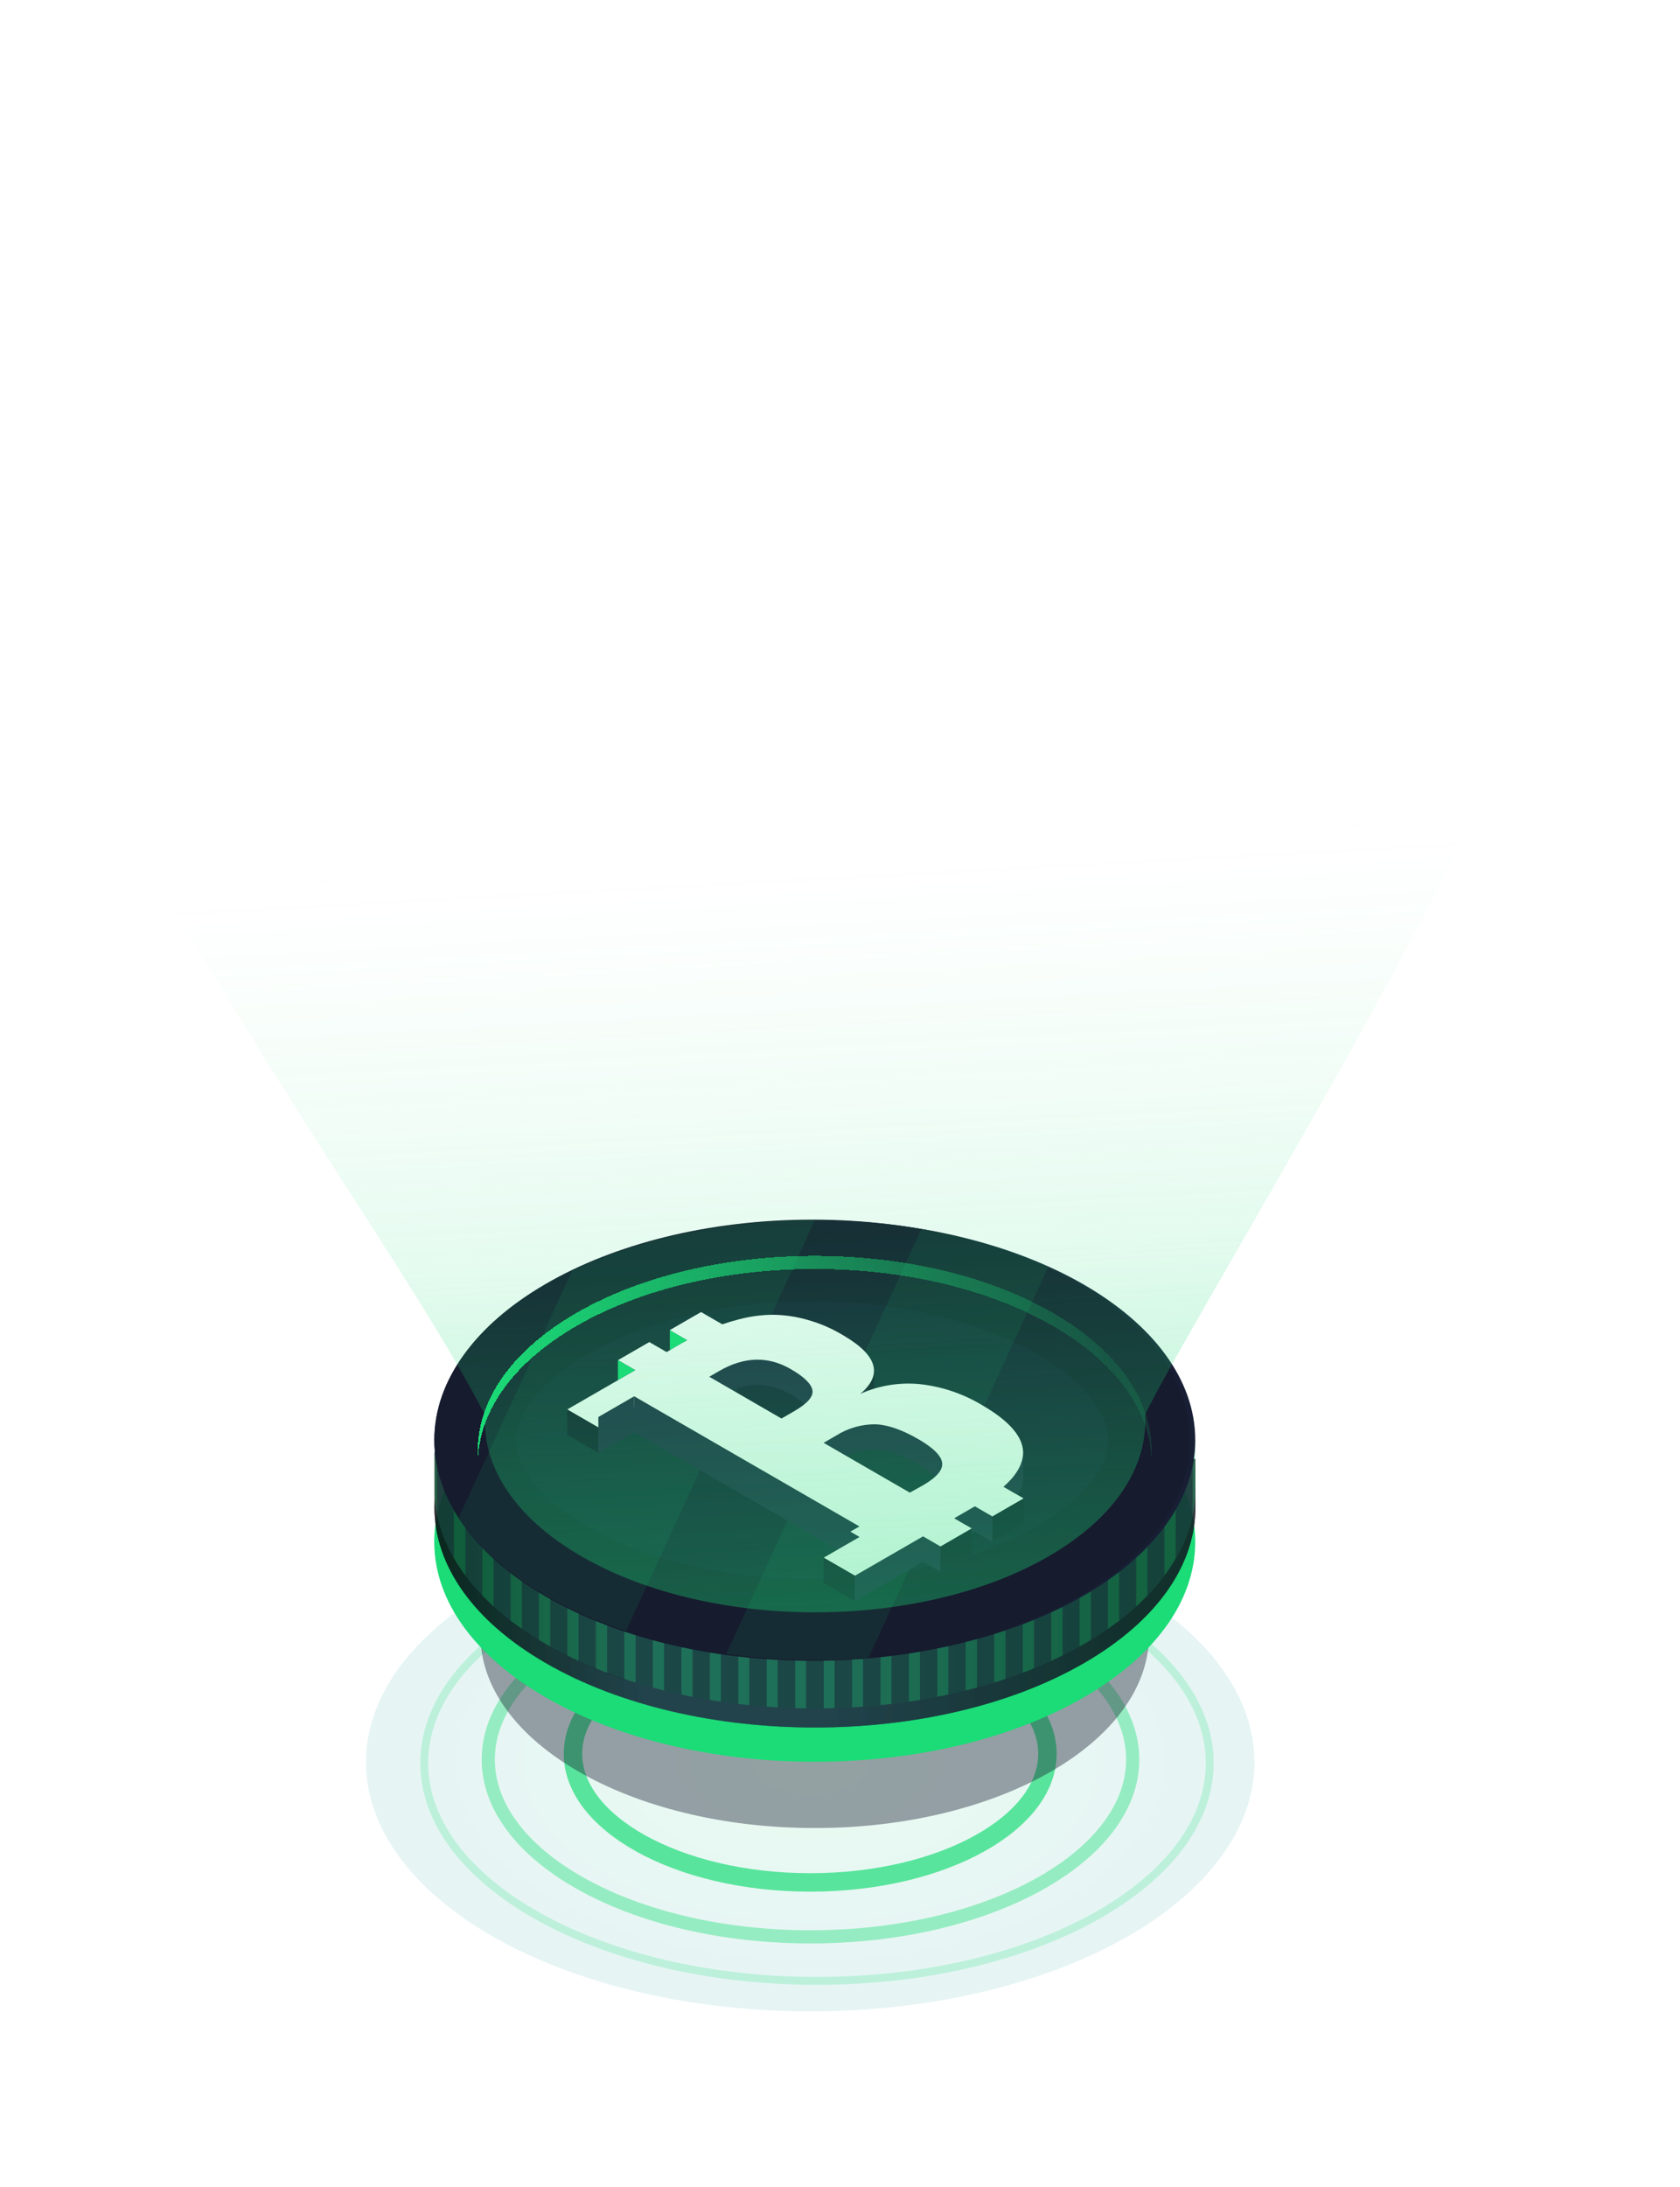 <svg width="638" height="830" viewBox="0 0 638 830" fill="none" xmlns="http://www.w3.org/2000/svg">
<g clip-path="url(#clip0_907_86485)">
<g opacity="0.1" filter="url(#filter0_f_907_86485)">
<ellipse cx="307.684" cy="668.696" rx="168.697" ry="94.569" fill="url(#paint0_radial_907_86485)"/>
</g>
<g opacity="0.7" filter="url(#filter1_f_907_86485)">
<path d="M217.594 665.544C217.594 678.145 226.775 690.278 243.213 699.461C259.537 708.581 282.324 714.331 307.685 714.331C333.046 714.331 355.834 708.581 372.157 699.461C388.596 690.278 397.777 678.145 397.777 665.544C397.777 652.944 388.596 640.811 372.157 631.627C355.834 622.507 333.046 616.757 307.685 616.757C282.324 616.757 259.537 622.507 243.213 631.627C226.775 640.811 217.594 652.944 217.594 665.544Z" stroke="#1BDC77" stroke-width="7"/>
</g>
<g opacity="0.4" filter="url(#filter2_f_907_86485)">
<path d="M185.426 667.7C185.426 685.658 198.478 702.434 220.718 714.864C242.876 727.248 273.656 734.986 307.791 734.986C341.926 734.986 372.706 727.248 394.864 714.864C417.104 702.434 430.156 685.658 430.156 667.7C430.156 649.741 417.104 632.965 394.864 620.535C372.706 608.151 341.926 600.413 307.791 600.413C273.656 600.413 242.876 608.151 220.718 620.535C198.478 632.965 185.426 649.741 185.426 667.7Z" stroke="#1BDC77" stroke-width="5"/>
</g>
<g opacity="0.2" filter="url(#filter3_f_907_86485)">
<path d="M161.112 669.046C161.112 691.495 177.418 712.129 204.466 727.238C231.465 742.319 268.865 751.694 310.257 751.694C351.649 751.694 389.049 742.319 416.048 727.238C443.095 712.129 459.402 691.495 459.402 669.046C459.402 646.597 443.095 625.962 416.048 610.854C389.049 595.773 351.649 586.398 310.257 586.398C268.865 586.398 231.465 595.773 204.466 610.854C177.418 625.962 161.112 646.597 161.112 669.046Z" stroke="#1BDC77" stroke-width="3"/>
</g>
<path opacity="0.4" d="M309.41 693.696C379.526 693.696 436.366 660.87 436.366 620.378C436.366 579.885 379.526 547.06 309.41 547.06C239.294 547.06 182.454 579.885 182.454 620.378C182.454 660.87 239.294 693.696 309.41 693.696Z" fill="#161B2E"/>
<g filter="url(#filter4_d_907_86485)">
<path d="M309.411 664.546C389.215 664.546 453.909 627.184 453.909 581.097C453.909 535.009 389.215 497.647 309.411 497.647C229.607 497.647 164.913 535.009 164.913 581.097C164.913 627.184 229.607 664.546 309.411 664.546Z" fill="#1BDC77"/>
</g>
<path opacity="0.48" d="M453.909 553.633H450.352C444.538 538.772 431.624 524.64 411.581 513.08C355.153 480.486 263.654 480.486 207.298 513.08C188.384 523.997 175.869 537.2 169.584 551.161H165.041V569.665C163.927 591.828 177.998 614.205 207.298 631.109C263.74 663.689 355.225 663.689 411.652 631.109C439.881 614.805 453.981 593.457 453.981 572.094L453.909 553.633Z" fill="url(#paint1_linear_907_86485)"/>
<path opacity="0.48" d="M453.909 553.633H450.352C444.538 538.772 431.624 524.64 411.581 513.08C355.153 480.486 263.654 480.486 207.298 513.08C188.384 523.997 175.869 537.2 169.584 551.161H165.041V569.665C163.927 591.828 177.998 614.205 207.298 631.109C263.74 663.689 355.225 663.689 411.652 631.109C439.881 614.805 453.981 593.457 453.981 572.094L453.909 553.633Z" fill="url(#paint2_linear_907_86485)"/>
<path opacity="0.48" d="M453.909 553.633H450.352C444.538 538.772 431.624 524.64 411.581 513.08C355.153 480.486 263.654 480.486 207.298 513.08C188.384 523.997 175.869 537.2 169.584 551.161H165.041V569.665C163.927 591.828 177.998 614.205 207.298 631.109C263.74 663.689 355.225 663.689 411.652 631.109C439.881 614.805 453.981 593.457 453.981 572.094L453.909 553.633Z" fill="url(#paint3_linear_907_86485)"/>
<path d="M453.909 546.474H450.352C444.538 531.613 431.624 517.481 411.581 505.907C355.153 473.313 263.654 473.313 207.298 505.907C188.384 516.838 175.869 530.041 169.584 543.987H165.041V562.42C163.927 584.597 177.998 606.974 207.298 623.864C263.74 656.458 355.225 656.458 411.652 623.864C439.881 607.575 453.981 586.212 453.981 564.864L453.909 546.474Z" fill="#1BDC77" fill-opacity="0.29"/>
<path opacity="0.48" d="M450.351 546.446L449.708 544.902V532.742H442.209V531.87C440.221 529.219 438.069 526.694 435.766 524.311V532.742H431.48V520.096C429.471 518.267 427.323 516.476 425.037 514.723V532.742H420.752V511.594C418.695 510.165 416.466 508.736 414.28 507.393V532.742H409.995V504.878C407.88 503.687 405.719 502.544 403.509 501.449V532.742H399.223V499.42C397.081 498.467 394.909 497.514 392.709 496.562V532.699H388.423V503.478H381.881V532.742H377.595V511.508H371.038V532.742H366.752V519.539H360.167V532.742H355.967V527.584H349.352V532.742H269.596V527.584H263.011V532.742H258.796V519.539H252.211V532.742H247.925V511.508H241.368V532.742H237.082V503.478H230.54V532.742H226.254V496.576C224.044 497.472 221.873 498.424 219.74 499.434V532.785H215.454V501.42C213.24 502.52 211.083 503.664 208.954 504.835V532.742H204.668V507.407C202.411 508.77 200.254 510.165 198.197 511.594V532.799H193.911V514.681C191.626 516.424 189.483 518.224 187.454 520.053V532.742H183.169V524.169C180.874 526.55 178.727 529.07 176.74 531.713V532.671H169.169V543.888H165.969V574.91C167.209 580.706 169.375 586.264 172.383 591.371V572.038H176.74V598.001C178.724 600.643 180.871 603.158 183.169 605.532V572.038H187.454V609.733C189.483 611.547 191.626 613.348 193.911 615.091V572.038H198.197V618.235C200.254 619.664 202.411 621.064 204.668 622.436V572.038H208.954V624.908C211.083 626.079 213.24 627.223 215.454 628.323V572.038H219.74V630.381C221.863 631.333 224.035 632.286 226.254 633.238V572.08H230.54V634.953C232.697 635.768 234.825 636.539 237.082 637.282V572.038H241.368V638.54C243.525 639.211 245.654 639.84 247.925 640.44V572.038H252.211V641.54C254.382 642.083 256.582 642.583 258.782 643.055V572.038H262.996V643.927C265.182 644.355 267.368 644.741 269.582 645.113V572.038H273.768V645.756C275.968 646.084 278.168 646.37 280.382 646.642V572.038H284.539V647.099C286.753 647.313 288.967 647.499 291.182 647.671V572.038H295.325V647.942C297.539 648.071 299.753 648.156 301.982 648.228V572.038H306.096V648.313C308.339 648.313 310.581 648.313 312.839 648.313V572.038H316.953V648.228C319.167 648.156 321.396 648.056 323.61 647.942V572.038H327.753V647.671C329.967 647.499 332.181 647.313 334.381 647.085V572.038H338.553V646.627C340.767 646.37 342.967 646.07 345.167 645.756V572.038H349.352V645.098C351.567 644.741 353.767 644.341 355.952 643.912V572.038H360.152V643.055C362.367 642.569 364.567 642.069 366.738 641.526V572.038H371.024V640.426C373.238 639.826 375.424 639.183 377.581 638.525V572.038H381.866V637.154C384.066 636.43 386.247 635.658 388.409 634.839V572.038H392.695V633.153C394.895 632.252 397.066 631.324 399.209 630.295V572.038H403.495V628.323C405.704 627.227 407.866 626.089 409.98 624.908V572.038H414.266V622.407C416.523 620.978 418.666 619.635 420.737 618.12V571.966H425.023V614.977C427.309 613.224 429.456 611.433 431.466 609.604V572.038H435.751V605.489C438.058 603.109 440.21 600.584 442.194 597.93V572.038H446.494V591.314C449.514 586.156 451.68 580.544 452.908 574.695V546.46L450.351 546.446Z" fill="#181F35"/>
<path d="M309.411 629.923C389.215 629.923 453.91 592.561 453.91 546.474C453.91 500.386 389.215 463.024 309.411 463.024C229.607 463.024 164.913 500.386 164.913 546.474C164.913 592.561 229.607 629.923 309.411 629.923Z" fill="#181F35"/>
<path d="M436.435 546.527C436.435 561.839 425.683 578.566 402.103 592.323C378.903 605.857 345.831 614.726 308.463 614.726C271.096 614.726 238.024 605.857 214.824 592.323C191.244 578.566 180.492 561.839 180.492 546.527C180.492 531.215 191.244 514.487 214.824 500.731C238.024 487.197 271.096 478.328 308.463 478.328C345.831 478.328 378.903 487.197 402.103 500.731C425.683 514.487 436.435 531.215 436.435 546.527Z" stroke="#161B2E" stroke-width="31"/>
<path opacity="0.3" d="M309.453 463.024C276.711 463.024 243.983 469.412 217.312 482.172L174.212 575.909C181.226 586.698 192.212 596.8 207.226 605.474C216.917 610.99 227.146 615.5 237.754 618.934L309.453 463.024Z" fill="#1BDC77" fill-opacity="0.29"/>
<path opacity="0.3" d="M349.938 466.368L275.782 627.637C293.7 630.079 311.831 630.558 329.853 629.066L398.124 480.615C382.732 473.837 366.54 469.05 349.938 466.368Z" fill="#1BDC77" fill-opacity="0.29"/>
<g opacity="0.05">
<path opacity="0.05" d="M309.41 620.378C380.086 620.378 437.38 587.29 437.38 546.474C437.38 505.658 380.086 472.57 309.41 472.57C238.734 472.57 181.44 505.658 181.44 546.474C181.44 587.29 238.734 620.378 309.41 620.378Z" fill="#101420"/>
<g opacity="0.05">
<g opacity="0.05">
<path opacity="0.05" d="M80.828 546.159L79.456 545.359L302.396 416.613L303.753 417.399L80.828 546.159Z" fill="#1BDC77" fill-opacity="0.29"/>
<path opacity="0.05" d="M84.756 548.417L83.385 547.631L306.325 418.885L307.682 419.671L84.756 548.417Z" fill="#1BDC77" fill-opacity="0.29"/>
<path opacity="0.05" d="M88.684 550.689L87.313 549.903L310.253 421.157L311.61 421.943L88.684 550.689Z" fill="#1BDC77" fill-opacity="0.29"/>
<path opacity="0.05" d="M92.613 552.961L91.242 552.175L314.182 423.429L315.539 424.215L92.613 552.961Z" fill="#1BDC77" fill-opacity="0.29"/>
<path opacity="0.05" d="M96.528 555.233L95.171 554.433L318.111 425.687L319.468 426.487L96.528 555.233Z" fill="#1BDC77" fill-opacity="0.29"/>
<path opacity="0.05" d="M100.456 557.491L99.099 556.705L322.039 427.959L323.396 428.745L100.456 557.491Z" fill="#1BDC77" fill-opacity="0.29"/>
<path opacity="0.05" d="M104.384 559.763L103.027 558.977L325.967 430.23L327.325 431.016L104.384 559.763Z" fill="#1BDC77" fill-opacity="0.29"/>
<path opacity="0.05" d="M108.313 562.035L106.956 561.249L329.896 432.488L331.253 433.288L108.313 562.035Z" fill="#1BDC77" fill-opacity="0.29"/>
<path opacity="0.05" d="M112.241 564.293L110.884 563.507L333.824 434.761L335.181 435.547L112.241 564.293Z" fill="#1BDC77" fill-opacity="0.29"/>
<path opacity="0.05" d="M116.17 566.564L114.813 565.778L337.739 437.032L339.11 437.818L116.17 566.564Z" fill="#1BDC77" fill-opacity="0.29"/>
<path opacity="0.05" d="M120.098 568.836L118.741 568.05L341.667 439.304L343.039 440.09L120.098 568.836Z" fill="#1BDC77" fill-opacity="0.29"/>
<path opacity="0.05" d="M124.027 571.109L122.656 570.323L345.596 441.577L346.967 442.363L124.027 571.109Z" fill="#1BDC77" fill-opacity="0.29"/>
<path opacity="0.05" d="M127.956 573.366L126.584 572.58L349.524 443.834L350.896 444.62L127.956 573.366Z" fill="#1BDC77" fill-opacity="0.29"/>
<path opacity="0.05" d="M131.884 575.638L130.513 574.852L353.453 446.106L354.824 446.892L131.884 575.638Z" fill="#1BDC77" fill-opacity="0.29"/>
<path opacity="0.05" d="M135.813 577.91L134.441 577.124L357.382 448.378L358.753 449.164L135.813 577.91Z" fill="#1BDC77" fill-opacity="0.29"/>
<path opacity="0.05" d="M139.741 580.182L138.37 579.382L361.31 450.636L362.682 451.436L139.741 580.182Z" fill="#1BDC77" fill-opacity="0.29"/>
<path opacity="0.05" d="M143.67 582.454L142.298 581.654L365.239 452.908L366.61 453.694L143.67 582.454Z" fill="#1BDC77" fill-opacity="0.29"/>
<path opacity="0.05" d="M147.598 584.712L146.227 583.926L369.167 455.18L370.539 455.966L147.598 584.712Z" fill="#1BDC77" fill-opacity="0.29"/>
<path opacity="0.05" d="M151.527 586.984L150.156 586.198L373.096 457.452L374.467 458.238L151.527 586.984Z" fill="#1BDC77" fill-opacity="0.29"/>
<path opacity="0.05" d="M155.456 589.256L154.084 588.456L377.024 459.709L378.396 460.51L155.456 589.256Z" fill="#1BDC77" fill-opacity="0.29"/>
<path opacity="0.05" d="M159.384 591.514L158.013 590.728L380.953 461.981L382.31 462.767L159.384 591.514Z" fill="#1BDC77" fill-opacity="0.29"/>
<path opacity="0.05" d="M163.313 593.785L161.941 592.999L384.882 464.253L386.239 465.039L163.313 593.785Z" fill="#1BDC77" fill-opacity="0.29"/>
<path opacity="0.05" d="M167.241 596.058L165.869 595.272L388.81 466.526L390.167 467.312L167.241 596.058Z" fill="#1BDC77" fill-opacity="0.29"/>
<path opacity="0.05" d="M171.155 598.329L169.798 597.529L392.738 468.783L394.096 469.583L171.155 598.329Z" fill="#1BDC77" fill-opacity="0.29"/>
<path opacity="0.05" d="M175.084 600.587L173.727 599.801L396.667 471.055L398.024 471.841L175.084 600.587Z" fill="#1BDC77" fill-opacity="0.29"/>
<path opacity="0.05" d="M179.012 602.859L177.655 602.073L400.595 473.327L401.952 474.113L179.012 602.859Z" fill="#1BDC77" fill-opacity="0.29"/>
<path opacity="0.05" d="M182.941 605.131L181.584 604.345L404.524 475.599L405.881 476.385L182.941 605.131Z" fill="#1BDC77" fill-opacity="0.29"/>
<path opacity="0.05" d="M186.869 607.403L185.512 606.603L408.438 477.857L409.81 478.643L186.869 607.403Z" fill="#1BDC77" fill-opacity="0.29"/>
<path opacity="0.05" d="M190.798 609.661L189.441 608.875L412.367 480.129L413.738 480.915L190.798 609.661Z" fill="#1BDC77" fill-opacity="0.29"/>
<path opacity="0.05" d="M194.727 611.933L193.355 611.147L416.295 482.401L417.667 483.187L194.727 611.933Z" fill="#1BDC77" fill-opacity="0.29"/>
<path opacity="0.05" d="M198.655 614.205L197.284 613.419L420.224 484.673L421.595 485.459L198.655 614.205Z" fill="#1BDC77" fill-opacity="0.29"/>
<path opacity="0.05" d="M202.584 616.477L201.212 615.676L424.153 486.93L425.524 487.716L202.584 616.477Z" fill="#1BDC77" fill-opacity="0.29"/>
<path opacity="0.05" d="M206.512 618.734L205.141 617.948L428.081 489.202L429.453 489.988L206.512 618.734Z" fill="#1BDC77" fill-opacity="0.29"/>
<path opacity="0.05" d="M210.441 621.007L209.07 620.221L432.01 491.475L433.381 492.261L210.441 621.007Z" fill="#1BDC77" fill-opacity="0.29"/>
<path opacity="0.05" d="M214.37 623.279L212.998 622.493L435.938 493.732L437.31 494.533L214.37 623.279Z" fill="#1BDC77" fill-opacity="0.29"/>
<path opacity="0.05" d="M218.297 625.55L216.926 624.75L439.866 496.004L441.238 496.804L218.297 625.55Z" fill="#1BDC77" fill-opacity="0.29"/>
<path opacity="0.05" d="M222.226 627.808L220.855 627.022L443.795 498.276L445.166 499.062L222.226 627.808Z" fill="#1BDC77" fill-opacity="0.29"/>
<path opacity="0.05" d="M226.155 630.08L224.783 629.294L447.723 500.548L449.095 501.334L226.155 630.08Z" fill="#1BDC77" fill-opacity="0.29"/>
<path opacity="0.05" d="M230.083 632.352L228.712 631.566L451.652 502.806L453.023 503.606L230.083 632.352Z" fill="#1BDC77" fill-opacity="0.29"/>
<path opacity="0.05" d="M234.012 634.624L232.64 633.824L455.58 505.078L456.952 505.878L234.012 634.624Z" fill="#1BDC77" fill-opacity="0.29"/>
<path opacity="0.05" d="M237.94 636.882L236.569 636.096L459.509 507.35L460.881 508.136L237.94 636.882Z" fill="#1BDC77" fill-opacity="0.29"/>
<path opacity="0.05" d="M241.869 639.154L240.498 638.368L463.438 509.622L464.795 510.407L241.869 639.154Z" fill="#1BDC77" fill-opacity="0.29"/>
<path opacity="0.05" d="M245.797 641.426L244.426 640.626L467.366 511.894L468.723 512.68L245.797 641.426Z" fill="#1BDC77" fill-opacity="0.29"/>
<path opacity="0.05" d="M249.711 643.698L248.354 642.898L471.295 514.152L472.652 514.938L249.711 643.698Z" fill="#1BDC77" fill-opacity="0.29"/>
<path opacity="0.05" d="M253.64 645.956L252.283 645.17L475.223 516.424L476.58 517.209L253.64 645.956Z" fill="#1BDC77" fill-opacity="0.29"/>
<path opacity="0.05" d="M257.569 648.228L256.212 647.442L479.152 518.696L480.509 519.481L257.569 648.228Z" fill="#1BDC77" fill-opacity="0.29"/>
<path opacity="0.05" d="M261.497 650.5L260.14 649.714L483.08 520.953L484.437 521.754L261.497 650.5Z" fill="#1BDC77" fill-opacity="0.29"/>
<path opacity="0.05" d="M265.426 652.757L264.068 651.971L487.009 523.225L488.366 524.011L265.426 652.757Z" fill="#1BDC77" fill-opacity="0.29"/>
<path opacity="0.05" d="M269.353 655.03L267.982 654.244L490.922 525.498L492.293 526.283L269.353 655.03Z" fill="#1BDC77" fill-opacity="0.29"/>
<path opacity="0.05" d="M273.282 657.302L271.911 656.516L494.851 527.77L496.222 528.555L273.282 657.302Z" fill="#1BDC77" fill-opacity="0.29"/>
<path opacity="0.05" d="M277.21 659.574L275.839 658.788L498.779 530.027L500.151 530.828L277.21 659.574Z" fill="#1BDC77" fill-opacity="0.29"/>
<path opacity="0.05" d="M281.139 661.831L279.768 661.045L502.708 532.299L504.08 533.085L281.139 661.831Z" fill="#1BDC77" fill-opacity="0.29"/>
<path opacity="0.05" d="M285.068 664.103L283.697 663.317L506.637 534.571L508.008 535.357L285.068 664.103Z" fill="#1BDC77" fill-opacity="0.29"/>
<path opacity="0.05" d="M288.996 666.375L287.625 665.589L510.565 536.843L511.936 537.629L288.996 666.375Z" fill="#1BDC77" fill-opacity="0.29"/>
<path opacity="0.05" d="M292.925 668.647L291.553 667.847L514.494 539.101L515.865 539.901L292.925 668.647Z" fill="#1BDC77" fill-opacity="0.29"/>
<path opacity="0.05" d="M296.853 670.904L295.482 670.118L518.422 541.372L519.793 542.158L296.853 670.904Z" fill="#1BDC77" fill-opacity="0.29"/>
<path opacity="0.05" d="M300.782 673.177L299.41 672.391L522.35 543.645L523.722 544.43L300.782 673.177Z" fill="#1BDC77" fill-opacity="0.29"/>
<path opacity="0.05" d="M304.71 675.449L303.339 674.663L526.279 545.917L527.651 546.702L304.71 675.449Z" fill="#1BDC77" fill-opacity="0.29"/>
<path opacity="0.05" d="M308.639 677.721L307.268 676.92L530.208 548.174L531.579 548.975L308.639 677.721Z" fill="#1BDC77" fill-opacity="0.29"/>
<path opacity="0.05" d="M312.568 679.978L311.196 679.192L534.136 550.446L535.508 551.232L312.568 679.978Z" fill="#1BDC77" fill-opacity="0.29"/>
<path opacity="0.05" d="M316.496 682.25L315.125 681.464L538.065 552.718L539.436 553.504L316.496 682.25Z" fill="#1BDC77" fill-opacity="0.29"/>
</g>
</g>
</g>
<g filter="url(#filter5_d_907_86485)">
<path d="M218.912 499.191C268.911 470.341 349.925 470.341 399.896 499.191C423.781 512.994 436.252 530.884 437.295 548.96C438.438 529.227 425.981 509.279 399.896 494.218C349.896 465.354 268.897 465.354 218.912 494.218C192.841 509.279 180.341 529.227 181.527 548.96C182.57 530.884 195.069 512.994 218.912 499.191Z" fill="url(#paint4_linear_907_86485)" shape-rendering="crispEdges"/>
</g>
<g filter="url(#filter6_d_907_86485)">
<path d="M348.952 530.827C341.332 530.151 333.665 531.435 326.681 534.556C335.252 527.411 333.276 520.11 320.752 512.651L319.838 512.108C315.771 509.687 311.406 507.809 306.852 506.521C302.556 505.273 298.112 504.61 293.638 504.549C289.358 504.576 285.097 505.133 280.953 506.206C278.638 506.792 276.438 507.449 274.324 508.178L266.267 503.52L254.41 510.379L261.039 514.208C259.867 514.837 258.682 515.494 257.467 516.194L253.182 518.709L246.61 514.908L234.753 521.753L241.325 525.554L233.139 530.284L229.925 532.141L229.068 532.627L215.453 540.5L227.31 547.345L240.925 539.486L326.366 588.855L312.752 596.714L324.609 603.559L338.223 595.7L342.295 593.356L350.481 588.627L357.166 592.485L369.023 585.64L364.738 583.197L362.295 581.768L370.152 577.224L376.837 581.082L388.694 574.237L384.409 571.794L381.009 569.822C385.68 565.749 388.152 561.634 388.466 557.49C388.828 551.308 383.69 545.116 373.052 538.914L372.323 538.486C365.171 534.287 357.201 531.675 348.952 530.827ZM269.353 528.054L273.181 525.854C282.629 520.395 291.653 520.152 300.253 525.125C305.31 528.04 308.067 530.707 308.524 533.127C308.981 535.547 306.6 538.257 301.381 541.258L296.781 543.915L269.353 528.054ZM345.523 572.037L312.724 553.132L317.467 550.389C321.974 547.529 327.215 546.04 332.552 546.102C337.247 546.33 342.671 548.236 348.823 551.817C354.309 554.99 357.276 557.919 357.723 560.605C358.152 563.292 355.766 566.15 350.58 569.179L345.523 572.037Z" fill="#232A45"/>
<path d="M234.668 512.122V519.724L241.239 515.923L234.668 512.122Z" fill="#1BDC77"/>
<path d="M254.382 500.734V508.335L261.024 504.577L254.382 500.734Z" fill="#1BDC77"/>
<path d="M331.939 515.938V524.969L325.996 521.325L331.939 515.938Z" fill="url(#paint5_linear_907_86485)"/>
<path d="M388.538 546.473V557.505L379.638 551.989L388.538 546.473Z" fill="url(#paint6_linear_907_86485)"/>
<path d="M348.953 521.21C341.333 520.535 333.666 521.819 326.682 524.94C335.253 517.795 333.277 510.493 320.753 503.035L319.839 502.492C315.772 500.071 311.407 498.193 306.853 496.904C302.549 495.649 298.094 494.981 293.611 494.918C289.33 494.946 285.069 495.503 280.925 496.576C278.611 497.162 276.411 497.819 274.297 498.548L266.24 493.889L254.382 500.734L261.011 504.578C259.84 505.206 258.654 505.864 257.44 506.564L253.154 509.079L246.583 505.278L234.726 512.122L241.297 515.923L233.111 520.653L229.897 522.511L229.04 522.997L215.426 530.856L227.283 537.714L240.897 529.855L326.425 579.239L312.81 587.098L324.667 593.943L338.281 586.084L342.353 583.74L350.538 579.01L357.224 582.868L369.081 576.024L364.795 573.58L362.353 572.152L370.21 567.608L376.895 571.466L388.752 564.621L384.467 562.178L381.067 560.206C385.738 556.133 388.209 552.018 388.524 547.874C388.886 541.692 383.748 535.5 373.11 529.298L372.381 528.869C365.212 524.663 357.221 522.051 348.953 521.21ZM269.354 518.438L273.182 516.223C282.63 510.784 291.653 510.546 300.253 515.509C305.31 518.424 308.068 521.091 308.525 523.511C308.982 525.94 306.625 528.641 301.382 531.642L296.782 534.299L269.354 518.438ZM345.524 562.421L312.782 543.516L317.525 540.772C322.032 537.913 327.273 536.424 332.61 536.486C337.305 536.714 342.729 538.619 348.881 542.201C354.367 545.374 357.334 548.303 357.781 550.989C358.21 553.676 355.824 556.533 350.638 559.563L345.524 562.421Z" fill="white"/>
<path d="M388.737 564.635V574.252L376.88 581.096V571.48L388.737 564.635Z" fill="url(#paint7_linear_907_86485)"/>
<path d="M369.024 576.024V585.641L357.167 592.485V582.868L369.024 576.024Z" fill="url(#paint8_linear_907_86485)"/>
<path d="M324.61 593.943V603.559L312.753 596.715V587.098L324.61 593.943Z" fill="url(#paint9_linear_907_86485)"/>
<path d="M215.368 530.856V540.487L227.225 547.331V537.715L215.368 530.856Z" fill="#161B2E"/>
</g>
<path d="M240.84 539.472V529.855L227.226 537.715V547.331L240.84 539.472Z" fill="url(#paint10_linear_907_86485)"/>
<path d="M240.84 529.855V539.472L318.039 584.055L326.367 579.239L240.84 529.855Z" fill="#232A45"/>
<path opacity="0.8" d="M398.202 590.604C349.221 618.899 269.826 618.899 220.845 590.604C195.275 575.856 183.074 556.297 184.206 536.951C153.473 478.486 108.878 423.559 26.901 276.32C161.006 122.362 371.961 87.736 575.348 251.563C596.567 268.539 452.276 499.92 434.841 536.88C435.973 556.297 423.771 575.856 398.202 590.604Z" fill="url(#paint11_linear_907_86485)" fill-opacity="0.5"/>
</g>
<defs>
<filter id="filter0_f_907_86485" x="5.988" y="441.127" width="603.394" height="455.138" filterUnits="userSpaceOnUse" color-interpolation-filters="sRGB">
<feFlood flood-opacity="0" result="BackgroundImageFix"/>
<feBlend mode="normal" in="SourceGraphic" in2="BackgroundImageFix" result="shape"/>
<feGaussianBlur stdDeviation="66.5" result="effect1_foregroundBlur_907_86485"/>
</filter>
<filter id="filter1_f_907_86485" x="209.094" y="608.257" width="197.183" height="114.575" filterUnits="userSpaceOnUse" color-interpolation-filters="sRGB">
<feFlood flood-opacity="0" result="BackgroundImageFix"/>
<feBlend mode="normal" in="SourceGraphic" in2="BackgroundImageFix" result="shape"/>
<feGaussianBlur stdDeviation="2.5" result="effect1_foregroundBlur_907_86485"/>
</filter>
<filter id="filter2_f_907_86485" x="178.926" y="593.913" width="257.73" height="147.573" filterUnits="userSpaceOnUse" color-interpolation-filters="sRGB">
<feFlood flood-opacity="0" result="BackgroundImageFix"/>
<feBlend mode="normal" in="SourceGraphic" in2="BackgroundImageFix" result="shape"/>
<feGaussianBlur stdDeviation="2" result="effect1_foregroundBlur_907_86485"/>
</filter>
<filter id="filter3_f_907_86485" x="153.612" y="578.898" width="313.29" height="180.295" filterUnits="userSpaceOnUse" color-interpolation-filters="sRGB">
<feFlood flood-opacity="0" result="BackgroundImageFix"/>
<feBlend mode="normal" in="SourceGraphic" in2="BackgroundImageFix" result="shape"/>
<feGaussianBlur stdDeviation="3" result="effect1_foregroundBlur_907_86485"/>
</filter>
<filter id="filter4_d_907_86485" x="88.913" y="425.647" width="440.997" height="318.898" filterUnits="userSpaceOnUse" color-interpolation-filters="sRGB">
<feFlood flood-opacity="0" result="BackgroundImageFix"/>
<feColorMatrix in="SourceAlpha" type="matrix" values="0 0 0 0 0 0 0 0 0 0 0 0 0 0 0 0 0 0 127 0" result="hardAlpha"/>
<feOffset dy="4"/>
<feGaussianBlur stdDeviation="38"/>
<feComposite in2="hardAlpha" operator="out"/>
<feColorMatrix type="matrix" values="0 0 0 0 0.106 0 0 0 0 0.863 0 0 0 0 0.467 0 0 0 0.29 0"/>
<feBlend mode="normal" in2="BackgroundImageFix" result="effect1_dropShadow_907_86485"/>
<feBlend mode="normal" in="SourceGraphic" in2="effect1_dropShadow_907_86485" result="shape"/>
</filter>
<filter id="filter5_d_907_86485" x="153.45" y="448.57" width="311.917" height="132.39" filterUnits="userSpaceOnUse" color-interpolation-filters="sRGB">
<feFlood flood-opacity="0" result="BackgroundImageFix"/>
<feColorMatrix in="SourceAlpha" type="matrix" values="0 0 0 0 0 0 0 0 0 0 0 0 0 0 0 0 0 0 127 0" result="hardAlpha"/>
<feOffset dy="4"/>
<feGaussianBlur stdDeviation="14"/>
<feComposite in2="hardAlpha" operator="out"/>
<feColorMatrix type="matrix" values="0 0 0 0 0.106 0 0 0 0 0.863 0 0 0 0 0.467 0 0 0 1 0"/>
<feBlend mode="normal" in2="BackgroundImageFix" result="effect1_dropShadow_907_86485"/>
<feBlend mode="normal" in="SourceGraphic" in2="effect1_dropShadow_907_86485" result="shape"/>
</filter>
<filter id="filter6_d_907_86485" x="215.368" y="493.889" width="173.384" height="113.67" filterUnits="userSpaceOnUse" color-interpolation-filters="sRGB">
<feFlood flood-opacity="0" result="BackgroundImageFix"/>
<feColorMatrix in="SourceAlpha" type="matrix" values="0 0 0 0 0 0 0 0 0 0 0 0 0 0 0 0 0 0 127 0" result="hardAlpha"/>
<feOffset dy="4"/>
<feComposite in2="hardAlpha" operator="out"/>
<feColorMatrix type="matrix" values="0 0 0 0 0.106 0 0 0 0 0.863 0 0 0 0 0.467 0 0 0 1 0"/>
<feBlend mode="normal" in2="BackgroundImageFix" result="effect1_dropShadow_907_86485"/>
<feBlend mode="normal" in="SourceGraphic" in2="effect1_dropShadow_907_86485" result="shape"/>
</filter>
<radialGradient id="paint0_radial_907_86485" cx="0" cy="0" r="1" gradientUnits="userSpaceOnUse" gradientTransform="translate(307.684 668.696) rotate(90) scale(94.569 168.697)">
<stop stop-color="#1BDC77"/>
<stop offset="1" stop-color="#008C93"/>
</radialGradient>
<linearGradient id="paint1_linear_907_86485" x1="143.098" y1="572.037" x2="429.224" y2="572.037" gradientUnits="userSpaceOnUse">
<stop/>
<stop offset="0.359" stop-color="#232A45"/>
<stop offset="0.589" stop-color="#232A45"/>
<stop offset="0.849" stop-color="#161B2E"/>
<stop offset="1" stop-color="#101420"/>
</linearGradient>
<linearGradient id="paint2_linear_907_86485" x1="143.098" y1="572.037" x2="429.224" y2="572.037" gradientUnits="userSpaceOnUse">
<stop/>
<stop offset="0.359" stop-color="#232A45"/>
<stop offset="0.589" stop-color="#232A45"/>
<stop offset="0.849" stop-color="#161B2E"/>
<stop offset="1" stop-color="#101420"/>
</linearGradient>
<linearGradient id="paint3_linear_907_86485" x1="143.098" y1="572.037" x2="429.224" y2="572.037" gradientUnits="userSpaceOnUse">
<stop/>
<stop offset="0.359" stop-color="#232A45"/>
<stop offset="0.589" stop-color="#232A45"/>
<stop offset="0.849" stop-color="#161B2E"/>
<stop offset="1" stop-color="#101420"/>
</linearGradient>
<linearGradient id="paint4_linear_907_86485" x1="181.441" y1="510.765" x2="437.366" y2="510.765" gradientUnits="userSpaceOnUse">
<stop stop-color="#1BDC77"/>
<stop offset="0.948" stop-color="#1BDC77" stop-opacity="0.13"/>
</linearGradient>
<linearGradient id="paint5_linear_907_86485" x1="1362.94" y1="2056.06" x2="1369.77" y2="2133.48" gradientUnits="userSpaceOnUse">
<stop stop-color="#161B2E"/>
<stop offset="1" stop-color="#180D5B"/>
</linearGradient>
<linearGradient id="paint6_linear_907_86485" x1="2252.97" y1="2703.87" x2="2330.02" y2="2716.92" gradientUnits="userSpaceOnUse">
<stop stop-color="#232A45"/>
<stop offset="1" stop-color="#180D5B"/>
</linearGradient>
<linearGradient id="paint7_linear_907_86485" x1="2846.84" y1="4030.7" x2="2974.4" y2="4049.97" gradientUnits="userSpaceOnUse">
<stop stop-color="#161B2E"/>
<stop offset="1" stop-color="#180D5B"/>
</linearGradient>
<linearGradient id="paint8_linear_907_86485" x1="2663.47" y1="4173.3" x2="2791.03" y2="4192.56" gradientUnits="userSpaceOnUse">
<stop stop-color="#161B2E"/>
<stop offset="1" stop-color="#180D5B"/>
</linearGradient>
<linearGradient id="paint9_linear_907_86485" x1="2239.28" y1="4308.82" x2="2396.37" y2="4332.53" gradientUnits="userSpaceOnUse">
<stop stop-color="#161B2E"/>
<stop offset="1" stop-color="#180D5B"/>
</linearGradient>
<linearGradient id="paint10_linear_907_86485" x1="1694.02" y1="3666.23" x2="1715.06" y2="3943.12" gradientUnits="userSpaceOnUse">
<stop stop-color="#232A45"/>
<stop offset="1" stop-color="#180D5B"/>
</linearGradient>
<linearGradient id="paint11_linear_907_86485" x1="297.659" y1="183.16" x2="322.277" y2="638.564" gradientUnits="userSpaceOnUse">
<stop stop-color="white" stop-opacity="0"/>
<stop offset="0.188" stop-color="#F7F4FC" stop-opacity="0"/>
<stop offset="0.28" stop-color="#F3EFFA" stop-opacity="0"/>
<stop offset="0.3" stop-color="#F3F0FA" stop-opacity="0"/>
<stop offset="0.38" stop-color="#1BDC77" stop-opacity="0.04"/>
<stop offset="0.5" stop-color="#1BDC77" stop-opacity="0.13"/>
<stop offset="0.57" stop-color="#1BDC77" stop-opacity="0.21"/>
<stop offset="0.64" stop-color="#1BDC77" stop-opacity="0.29"/>
<stop offset="0.833" stop-color="#1BDC77" stop-opacity="0.69"/>
<stop offset="1" stop-color="#1BDC77"/>
</linearGradient>
<clipPath id="clip0_907_86485">
<rect width="638" height="830" fill="white"/>
</clipPath>
</defs>
</svg>
